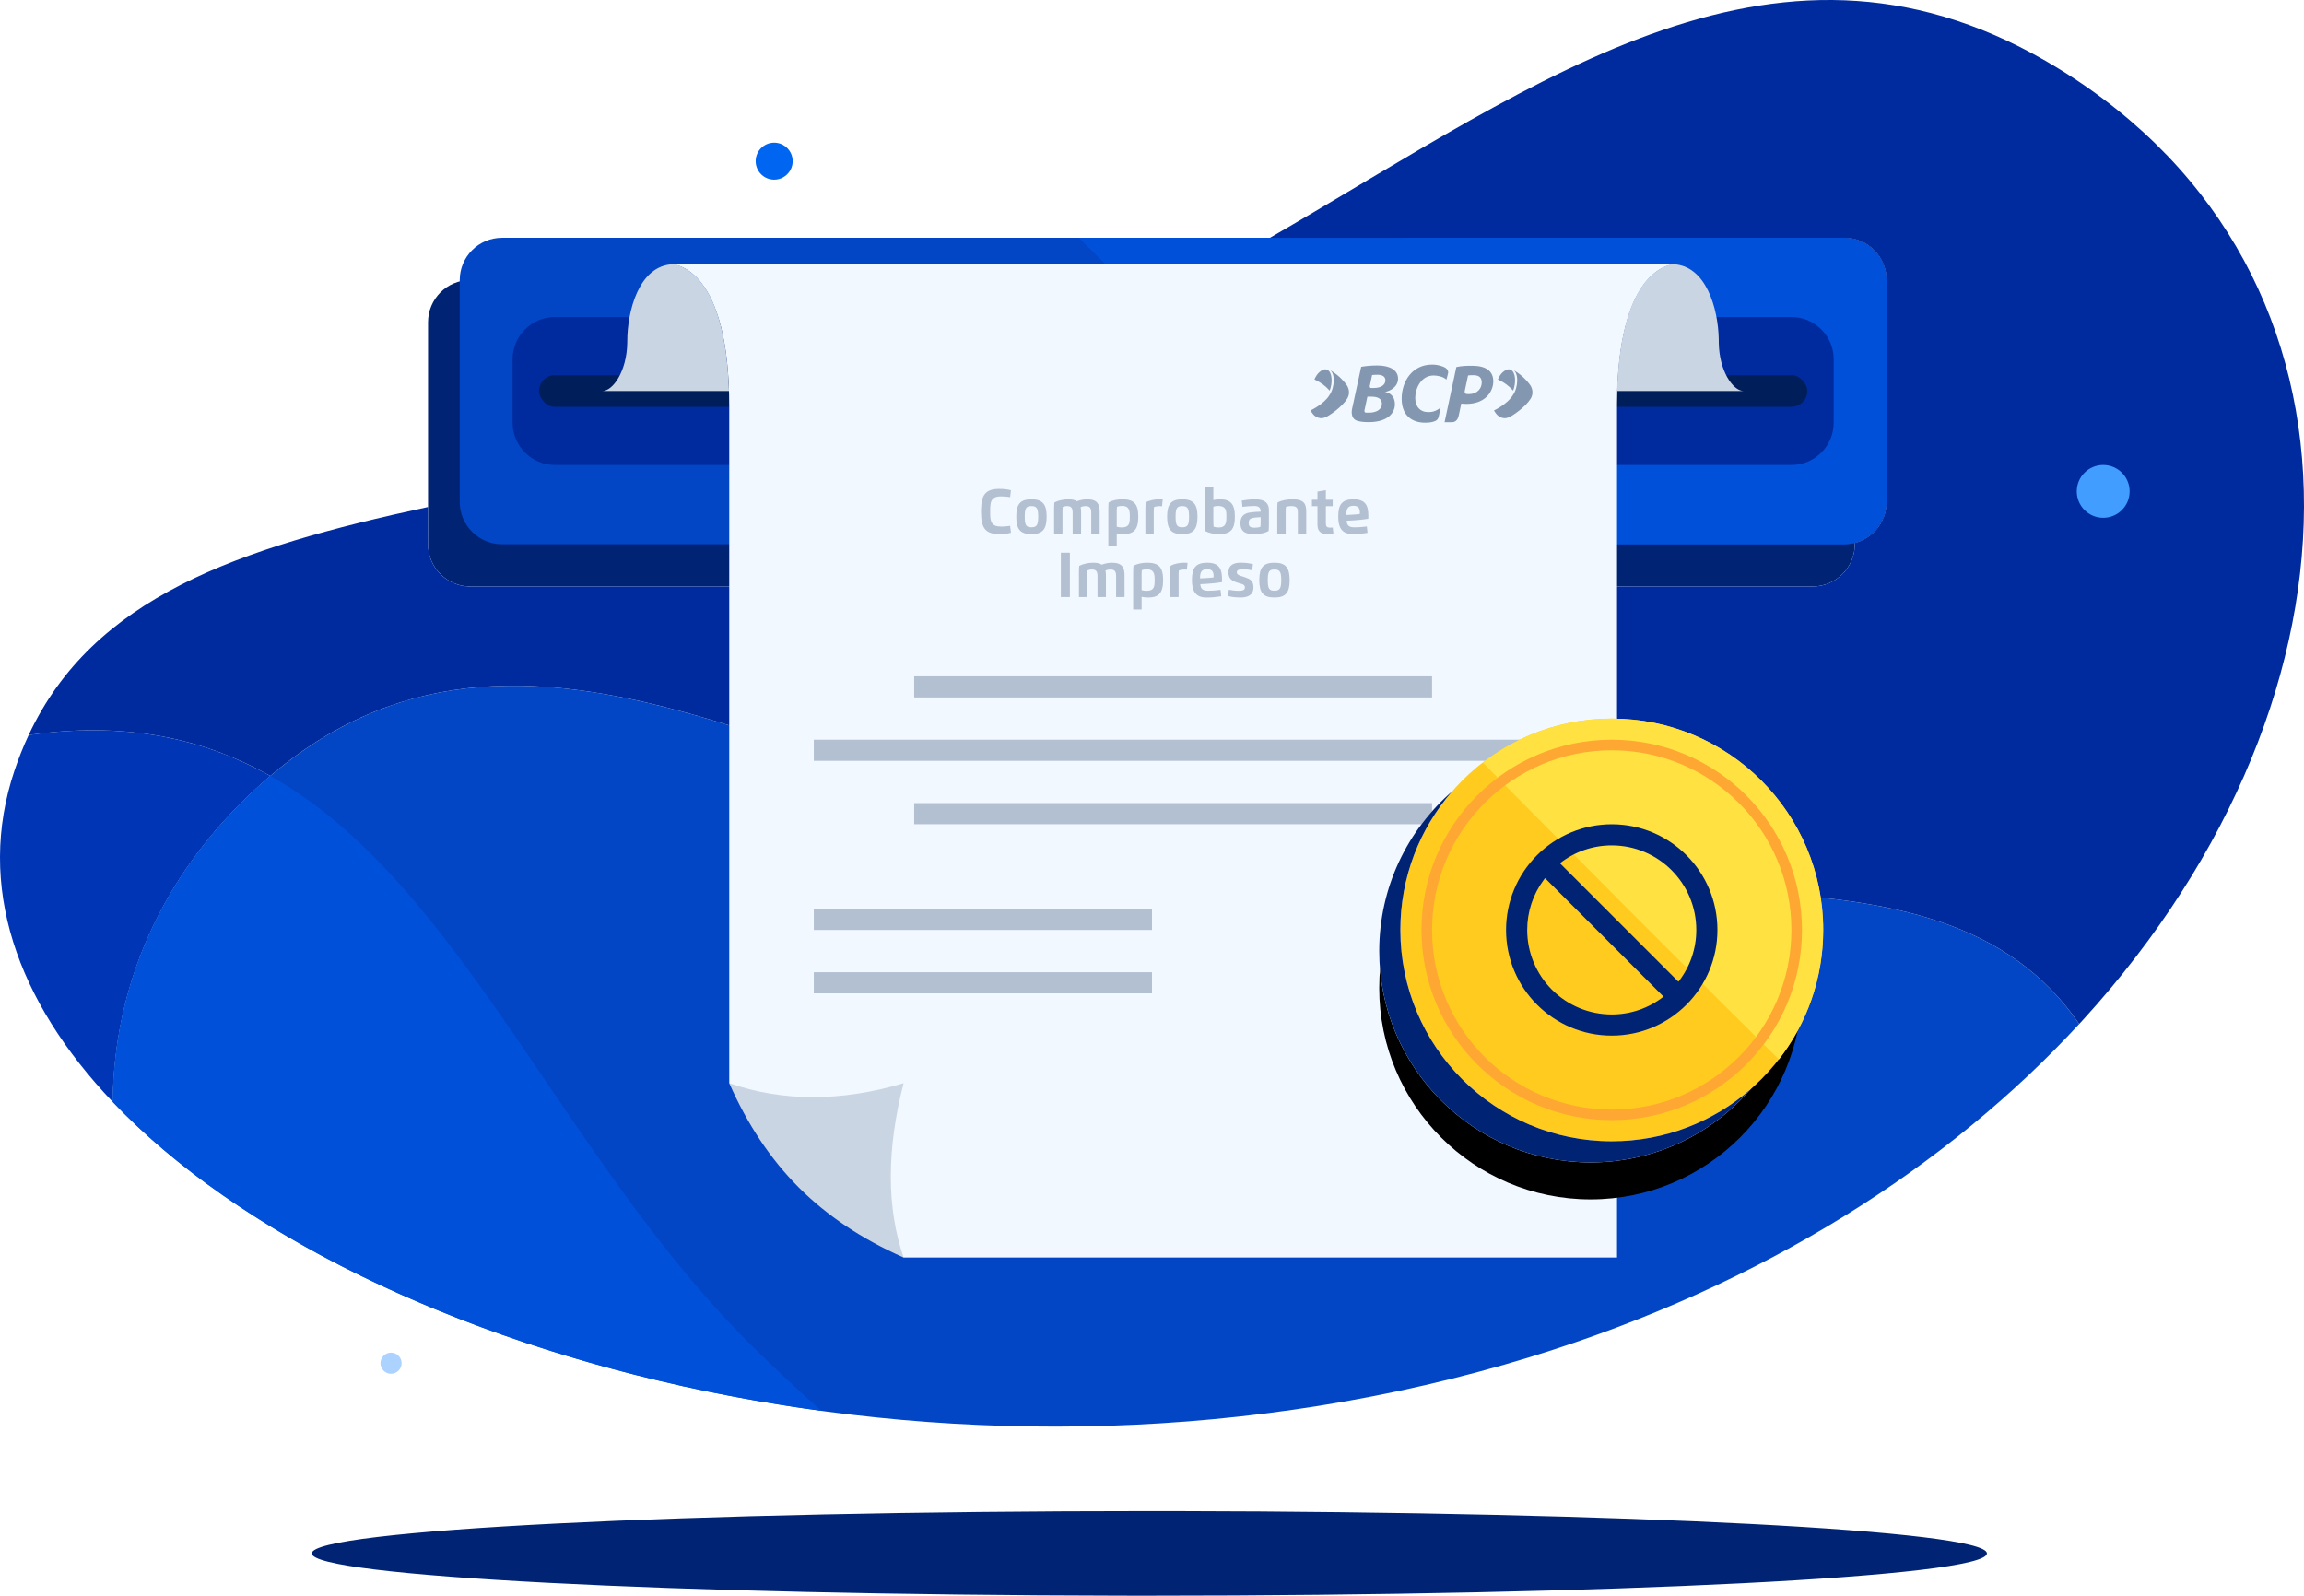 <?xml version="1.0" encoding="UTF-8"?>
<svg width="436px" height="302px" viewBox="0 0 436 302" version="1.1" xmlns="http://www.w3.org/2000/svg" xmlns:xlink="http://www.w3.org/1999/xlink">
    <!-- Generator: Sketch 64 (93537) - https://sketch.com -->
    <title>scenes/a/sc_atm_paper_none</title>
    <desc>Created with Sketch.</desc>
    <defs>
        <circle id="path-1" cx="40" cy="44" r="40"></circle>
        <filter x="-19.4%" y="-18.1%" width="138.8%" height="138.8%" filterUnits="objectBoundingBox" id="filter-2">
            <feMorphology radius="0.5" operator="erode" in="SourceAlpha" result="shadowSpreadOuter1"></feMorphology>
            <feOffset dx="0" dy="2" in="shadowSpreadOuter1" result="shadowOffsetOuter1"></feOffset>
            <feGaussianBlur stdDeviation="2" in="shadowOffsetOuter1" result="shadowBlurOuter1"></feGaussianBlur>
            <feColorMatrix values="0 0 0 0 0.322   0 0 0 0 0.439   0 0 0 0 0.58  0 0 0 0.2 0" type="matrix" in="shadowBlurOuter1" result="shadowMatrixOuter1"></feColorMatrix>
            <feOffset dx="0" dy="1" in="SourceAlpha" result="shadowOffsetOuter2"></feOffset>
            <feGaussianBlur stdDeviation="5" in="shadowOffsetOuter2" result="shadowBlurOuter2"></feGaussianBlur>
            <feColorMatrix values="0 0 0 0 0.322   0 0 0 0 0.439   0 0 0 0 0.58  0 0 0 0.12 0" type="matrix" in="shadowBlurOuter2" result="shadowMatrixOuter2"></feColorMatrix>
            <feOffset dx="0" dy="4" in="SourceAlpha" result="shadowOffsetOuter3"></feOffset>
            <feGaussianBlur stdDeviation="2.5" in="shadowOffsetOuter3" result="shadowBlurOuter3"></feGaussianBlur>
            <feColorMatrix values="0 0 0 0 0.322   0 0 0 0 0.439   0 0 0 0 0.58  0 0 0 0.14 0" type="matrix" in="shadowBlurOuter3" result="shadowMatrixOuter3"></feColorMatrix>
            <feMerge>
                <feMergeNode in="shadowMatrixOuter1"></feMergeNode>
                <feMergeNode in="shadowMatrixOuter2"></feMergeNode>
                <feMergeNode in="shadowMatrixOuter3"></feMergeNode>
            </feMerge>
        </filter>
    </defs>
    <g id="1.ATM_retiro_k3a" stroke="none" stroke-width="1" fill="none" fill-rule="evenodd">
        <g id="1.1.0.2.ATM_Retiro_K3A" transform="translate(-294, -58)">
            <g id="scenes/a/sc_atm_paper_none" transform="translate(278, 48)">
                <g id="scene" transform="translate(16, 10)">
                    <g>
                        <path d="M51.156,146.854 L50.008,147.842 L48.475,149.221 C30.241,166.007 21.577,186.857 21.33,208.549 C3.162,189.443 -4.586,167.648 2.743,145.83 C3.535,143.473 4.43,141.236 5.425,139.111 L7.85,138.797 C25.084,136.793 39.086,140.067 51.156,146.854 Z" id="fill" fill="#0035B6"></path>
                        <path d="M217.5,286 L222.732,286.004 C307.847,286.144 376,289.67 376,294 C376,298.418 305.037,302 217.5,302 L212.268,301.996 C127.153,301.856 59,298.33 59,294 C59,289.582 129.963,286 217.5,286 Z M343,53 C347.418,53 351,56.582 351,61 L351,103 C351,107.418 347.418,111 343,111 L89,111 C84.582,111 81,107.418 81,103 L81,61 C81,56.582 84.582,53 89,53 L343,53 Z" id="fill" fill="#002473"></path>
                        <path d="M225.84,164.05 C304.806,175.978 366.769,155.016 393.463,193.794 C368.912,220.421 334.033,243.176 289.642,256.802 C184.257,289.151 68.17,257.804 21.33,208.549 C21.577,186.857 30.241,166.007 48.475,149.221 C99.496,102.251 158.306,153.849 225.84,164.05 Z M349,45 C353.418,45 357,48.582 357,53 L357,95 C357,99.418 353.418,103 349,103 L95,103 C90.582,103 87,99.418 87,95 L87,53 C87,48.582 90.582,45 95,45 L349,45 Z" id="fill" fill="#0246C6"></path>
                        <path d="M51.156,146.854 C87.332,167.195 106.155,219.094 142.626,255.047 C146.872,259.233 151.15,263.215 155.43,267.019 C97.983,259.223 48.234,236.84 21.33,208.549 C21.577,186.857 30.241,166.007 48.475,149.221 L50.008,147.842 L51.156,146.854 Z M349,45 C353.335,45 356.865,48.448 356.996,52.751 L357,53 L357,95 C357,99.335 353.552,102.865 349.249,102.996 L349,103 L262.168,103 L204.173,45 L349,45 Z" id="fill" fill="#0050DA"></path>
                        <path d="M389.642,13.037 C452.504,51.694 449.764,134.547 391.55,195.85 C392.189,195.165 392.829,194.481 393.463,193.794 C366.769,155.016 304.806,175.978 225.84,164.05 C159.675,154.055 101.883,104.324 51.586,146.487 L51.156,146.854 C39.272,140.171 25.515,136.895 8.643,138.709 L7.85,138.797 L5.426,139.109 C17.64,113.022 44.911,103.738 80.997,95.955 L81,103 C81,107.335 84.448,110.865 88.751,110.996 L89,111 L343,111 C347.335,111 350.865,107.552 350.996,103.249 L351,103 L351,102.748 C354.368,101.881 356.878,98.875 356.996,95.265 L357,95 L357,53 C357,48.665 353.552,45.135 349.249,45.004 L349,45 L240.322,45.001 C292.072,15.083 337.06,-19.298 389.642,13.037 Z M339,60 C343.418,60 347,63.582 347,68 L347,80 C347,84.418 343.418,88 339,88 L105,88 C100.582,88 97,84.418 97,80 L97,68 C97,63.582 100.582,60 105,60 L339,60 Z" id="fill" fill="#002B9E"></path>
                        <rect id="fill" fill="#001F5A" x="102" y="71" width="240" height="6" rx="3"></rect>
                        <circle id="circle" fill="#0066F2" cx="146.5" cy="30.5" r="3.5"></circle>
                        <circle id="circle" fill="#ACD3FF" cx="74" cy="258" r="2"></circle>
                        <circle id="circle" fill="#419DFF" cx="398" cy="93" r="5"></circle>
                        <path d="M126.952,50 L317.048,50 L316.881,50.009 C315.243,50.135 306.191,51.93 306.003,76.225 L306,77 L306,238 L171,238 L138,205 L138,77 C138,50.925 127.99,50.024 126.952,50 Z" id="fill" fill="#F2F8FF"></path>
                        <path d="M137.956,74 L114,74 L114,74 C115.942,74 118.597,70.371 118.7,64.893 L118.703,64.562 C118.703,58.981 120.867,50.257 127.326,50.006 C127.426,49.978 127.522,49.976 127.614,50 C133.89,51.625 137.507,60.079 137.956,74 Z M171,205 C167.767,217.569 167.767,228.569 171,238 C163.12,234.51 156.512,230.096 151.176,224.76 C145.839,219.424 141.447,212.837 138,205 C148.182,208.526 159.182,208.526 171,205 Z M316.341,50 C316.434,49.976 316.529,49.978 316.629,50.006 C322.896,50.25 325.119,58.468 325.246,64.054 L325.255,64.893 C325.357,70.259 327.907,73.851 329.836,73.995 L329.956,74 L306,74 C306.449,60.079 310.066,51.625 316.341,50 Z" id="fill" fill="#CAD5E3"></path>
                        <path d="M258.205,77.67 C258.205,77.67 258.124,78.063 258.477,78.096 C258.655,78.101 258.844,78.101 259.043,78.101 C260.313,78.101 261.476,77.621 261.502,76.439 C261.526,75.392 260.621,75.077 259.531,75.077 L258.762,75.077 L258.205,77.67 Z M263.968,76.497 C263.968,78.064 262.691,80.131 258.275,79.876 C257.757,79.846 257.439,79.802 256.972,79.684 C255.309,79.262 255.894,77.241 255.894,77.241 L257.587,69.417 C258.518,69.261 259.563,69.166 260.636,69.166 C262.998,69.166 264.563,70.034 264.563,71.659 C264.563,73.18 263.137,74.007 262.058,74.194 C262.913,74.26 263.968,74.94 263.968,76.497 Z M259.65,70.983 L259.223,72.998 C259.223,72.998 259.117,73.43 259.478,73.43 L259.976,73.43 C261.258,73.43 262.145,72.913 262.168,72.002 C262.186,71.25 261.557,70.925 260.666,70.925 C260.258,70.925 259.83,70.954 259.65,70.983 Z M274.767,79.905 L273.365,79.905 L275.588,69.475 C276.507,69.254 277.475,69.21 278.596,69.22 C281.331,69.231 282.585,70.309 282.585,72.188 C282.585,73.91 281.27,76.444 277.486,76.444 C277.098,76.444 276.765,76.398 276.525,76.381 C276.525,76.381 276.216,77.831 276.033,78.686 C275.802,79.758 275.125,79.905 274.767,79.905 Z M277.808,71.059 L277.19,73.967 C277.19,73.967 276.991,74.585 277.702,74.585 C277.79,74.589 277.885,74.591 277.99,74.591 C279.581,74.579 280.397,73.498 280.397,72.379 C280.397,71.278 279.667,71.007 278.789,71.007 C278.34,71.007 278.003,71.029 277.808,71.059 Z M267.815,75.297 C267.815,76.943 268.732,77.996 270.307,77.996 C270.955,77.996 271.663,77.882 272.618,77.153 L272.243,78.906 C272.243,78.906 272.139,79.488 271.519,79.714 C271.015,79.91 270.483,80 269.678,80 C267.433,80 265.243,78.848 265.243,75.436 C265.243,72.244 267.205,69 270.994,69 C271.738,69 272.263,69.109 272.936,69.335 C273.974,69.684 274.1,70.27 274.031,70.621 C273.961,70.98 273.716,71.844 273.716,71.844 C273.063,71.236 271.926,71.065 271.294,71.065 C268.872,71.065 267.815,73.599 267.815,75.297 Z M289.502,72.787 C289.578,72.895 290.483,74.069 289.649,75.458 C288.737,76.978 286.245,78.71 285.54,78.97 C284.167,79.569 283.238,78.459 283.158,78.342 C282.902,77.998 282.84,77.926 282.716,77.675 C282.692,77.717 285.351,76.428 286.304,74.76 C287.336,73.327 287.426,70.518 286.299,69.989 C286.64,70.168 287.443,70.649 288.167,71.321 C288.89,71.96 289.515,72.798 289.502,72.787 Z M286.34,73.934 C285.494,72.977 284.6,72.399 283.941,72.069 C283.941,72.069 283.619,71.903 283.451,71.808 C283.696,71.235 284.018,70.826 284.018,70.826 C284.063,70.764 285.038,69.57 285.896,69.989 C286.832,70.428 286.927,72.444 286.34,73.934 Z M254.785,72.787 C254.862,72.895 255.767,74.069 254.933,75.458 C254.021,76.978 251.529,78.71 250.824,78.97 C249.451,79.569 248.522,78.459 248.442,78.342 C248.186,77.998 248.124,77.926 248,77.675 C247.976,77.717 250.635,76.428 251.588,74.76 C252.62,73.327 252.71,70.518 251.583,69.989 C251.924,70.168 252.727,70.649 253.451,71.321 C254.174,71.96 254.799,72.798 254.785,72.787 Z M251.624,73.934 C250.778,72.977 249.884,72.399 249.225,72.069 C249.225,72.069 248.903,71.903 248.735,71.808 C248.98,71.235 249.302,70.826 249.302,70.826 C249.347,70.764 250.322,69.57 251.18,69.989 C252.116,70.428 252.211,72.444 251.624,73.934 Z" id="fill" fill="#8497B0"></path>
                        <path d="M218,184 L218,188 L154,188 L154,184 L218,184 Z M290,184 L290,188 L271,188 L271,184 L290,184 Z M218,172 L218,176 L154,176 L154,172 L218,172 Z M290,172 L290,176 L271,176 L271,172 L290,172 Z M271,152 L271,156 L173,156 L173,152 L271,152 Z M290,140 L290,144 L154,144 L154,140 L290,140 Z M271,128 L271,132 L173,132 L173,128 L271,128 Z M217.073,106.501 C219.208,106.501 220.108,107.275 220.108,109.796 C220.108,112.28 219.229,113.086 217.256,113.086 C216.965,113.086 216.639,113.056 216.331,113.006 L216.032,112.95 L216.032,115.362 L214.437,115.362 L214.437,108.312 C214.437,107.877 214.452,107.506 214.491,107.095 C215.211,106.674 216.201,106.501 217.073,106.501 Z M241.177,106.501 C243.291,106.501 244.054,107.43 244.054,109.792 C244.054,112.161 243.291,113.086 241.177,113.086 C239.067,113.086 238.304,112.19 238.304,109.792 C238.304,107.401 239.067,106.501 241.177,106.501 Z M234.754,106.501 C235.554,106.501 236.142,106.565 236.812,106.704 L237.105,106.768 L236.954,107.934 C236.446,107.833 235.903,107.747 235.327,107.747 L235.126,107.748 C234.638,107.756 234.048,107.819 234.048,108.298 C234.048,108.822 234.629,108.942 235.13,109.099 L235.644,109.271 C236.524,109.574 237.199,109.9 237.199,111.146 C237.199,112.665 236.09,113.086 234.671,113.086 C234.045,113.086 233.299,113.012 232.682,112.88 L232.385,112.809 L232.536,111.621 C233.015,111.711 233.786,111.815 234.282,111.815 L234.478,111.815 C234.959,111.81 235.582,111.754 235.582,111.2 C235.582,110.591 235.01,110.534 234.477,110.372 L234.087,110.249 C233.228,109.965 232.461,109.569 232.461,108.366 C232.461,106.919 233.472,106.501 234.754,106.501 Z M228.432,106.501 C230.772,106.501 231.255,107.729 231.255,109.67 C231.255,109.839 231.247,110.012 231.233,110.185 C230.575,110.304 229.357,110.43 228.477,110.488 L227.143,110.559 C227.2,111.56 227.733,111.805 228.659,111.805 C229.276,111.805 229.854,111.761 230.375,111.705 L230.97,111.635 L231.103,112.842 L230.712,112.904 C230.093,112.997 229.315,113.086 228.299,113.086 C226.124,113.086 225.555,111.693 225.555,109.792 C225.555,107.466 226.286,106.501 228.432,106.501 Z M224.079,106.501 C224.235,106.501 224.381,106.506 224.522,106.516 L224.731,106.534 L224.601,107.815 C224.468,107.797 224.302,107.79 224.14,107.79 C223.766,107.79 223.327,107.859 223.074,107.988 C223.053,108.183 223.041,108.408 223.037,108.629 L223.035,108.849 L223.035,113 L221.447,113 L221.447,108.312 C221.447,107.877 221.462,107.506 221.501,107.095 C222.221,106.674 223.211,106.501 224.079,106.501 Z M210.448,106.501 C212.429,106.501 212.78,107.532 212.802,108.782 L212.803,113 L211.208,113 L211.208,109.061 C211.208,108.23 211.01,107.783 210.11,107.783 C209.861,107.783 209.487,107.848 209.195,107.995 C209.244,108.212 209.268,108.44 209.277,108.677 L209.282,108.917 L209.282,113 L207.687,113 L207.687,109.061 C207.687,108.244 207.496,107.783 206.621,107.783 C206.347,107.783 206.002,107.855 205.804,107.952 C205.782,108.147 205.77,108.372 205.766,108.593 L205.764,108.813 L205.764,113 L204.173,113 L204.173,108.312 C204.173,107.877 204.191,107.506 204.227,107.095 C204.939,106.714 205.948,106.501 206.941,106.501 C207.647,106.501 208.144,106.638 208.489,106.869 C209.065,106.649 209.768,106.501 210.448,106.501 Z M202.459,104.611 L202.459,113 L200.752,113 L200.752,104.611 L202.459,104.611 Z M217.073,107.754 C216.72,107.754 216.313,107.812 216.072,107.923 C216.05,108.118 216.039,108.343 216.034,108.564 L216.032,108.784 L216.032,111.686 C216.295,111.769 216.651,111.826 216.932,111.826 C218.462,111.826 218.502,110.962 218.502,109.796 L218.5,109.535 C218.483,108.589 218.327,107.754 217.073,107.754 Z M241.177,107.787 C240.169,107.787 239.91,108.19 239.91,109.792 L239.915,110.17 C239.958,111.465 240.253,111.797 241.177,111.797 C242.189,111.797 242.455,111.351 242.455,109.792 L242.449,109.427 C242.406,108.168 242.104,107.787 241.177,107.787 Z M228.432,107.725 C227.362,107.725 227.133,108.332 227.101,109.198 L227.096,109.464 L228.198,109.41 C228.615,109.389 229.264,109.335 229.638,109.284 C229.649,109.212 229.652,109.101 229.652,109.029 C229.652,108.186 229.339,107.725 228.432,107.725 Z M212.371,94.501 C214.506,94.501 215.406,95.275 215.406,97.796 C215.406,100.28 214.527,101.086 212.554,101.086 C212.263,101.086 211.937,101.056 211.629,101.006 L211.33,100.95 L211.33,103.362 L209.735,103.362 L209.735,96.312 C209.735,95.877 209.75,95.506 209.789,95.095 C210.509,94.674 211.499,94.501 212.371,94.501 Z M189.116,92.525 C189.897,92.525 190.589,92.61 191.118,92.733 L191.309,92.78 L191.157,94.095 C190.606,94.004 190.027,93.95 189.429,93.95 C187.413,93.95 187.377,95.157 187.377,96.806 L187.38,97.288 C187.403,98.69 187.608,99.661 189.429,99.661 C189.901,99.661 190.376,99.626 190.824,99.566 L191.154,99.517 L191.309,100.834 C190.761,100.982 189.991,101.086 189.116,101.086 C186.329,101.086 185.642,99.783 185.642,96.806 L185.648,96.337 C185.722,93.688 186.483,92.525 189.116,92.525 Z M195.186,94.501 C197.3,94.501 198.063,95.43 198.063,97.792 C198.063,100.161 197.3,101.086 195.186,101.086 C193.076,101.086 192.313,100.19 192.313,97.792 C192.313,95.401 193.076,94.501 195.186,94.501 Z M223.733,94.501 C225.847,94.501 226.61,95.43 226.61,97.792 C226.61,100.161 225.847,101.086 223.733,101.086 C221.624,101.086 220.86,100.19 220.86,97.792 C220.86,95.401 221.624,94.501 223.733,94.501 Z M229.613,92.111 L229.613,94.638 C229.994,94.555 230.448,94.501 230.837,94.501 C232.81,94.501 233.685,95.308 233.685,97.792 C233.685,100.312 232.788,101.086 230.65,101.086 C229.782,101.086 228.788,100.914 228.068,100.492 C228.041,100.185 228.024,99.899 228.018,99.592 L228.014,99.275 L228.014,92.111 L229.613,92.111 Z M237.505,94.501 C238.881,94.501 240.034,94.872 240.117,96.385 L240.122,96.564 L240.122,99.275 C240.122,99.711 240.104,100.082 240.068,100.492 C239.327,100.924 238.362,101.086 237.202,101.086 C235.431,101.086 234.732,100.399 234.732,99.041 C234.732,97.907 235.229,97.205 236.507,97.004 C237.177,96.896 237.854,96.87 238.56,96.842 C238.56,96.104 238.218,95.769 237.382,95.769 C236.719,95.769 236.005,95.83 235.407,95.899 L235.118,95.934 L234.988,94.746 C235.661,94.631 236.561,94.501 237.505,94.501 Z M250.905,92.777 L250.905,94.588 L252.194,94.588 L252.194,95.801 L250.905,95.801 L250.905,99.117 C250.905,99.65 251.128,99.859 251.665,99.859 L251.934,99.853 L251.934,99.853 L252.205,99.837 L252.327,100.975 C251.985,101.036 251.571,101.086 251.229,101.086 C249.941,101.086 249.364,100.548 249.314,99.441 L249.31,99.279 L249.31,95.801 L248.263,95.801 L248.263,94.588 L249.31,94.588 L249.31,93.036 L250.905,92.777 Z M256.119,94.501 C258.459,94.501 258.941,95.729 258.941,97.67 C258.941,97.839 258.934,98.012 258.92,98.185 C258.262,98.304 257.044,98.43 256.164,98.488 L254.83,98.559 C254.887,99.56 255.42,99.805 256.345,99.805 C256.963,99.805 257.541,99.761 258.062,99.705 L258.657,99.635 L258.79,100.842 L258.399,100.904 C257.779,100.997 257.002,101.086 255.985,101.086 C253.811,101.086 253.242,99.693 253.242,97.792 C253.242,95.466 253.973,94.501 256.119,94.501 Z M244.633,94.501 C246.864,94.501 247.171,95.467 247.189,96.78 L247.19,101 L245.598,101 L245.598,97.061 L245.593,96.806 C245.556,96.086 245.322,95.783 244.327,95.779 C243.978,95.779 243.575,95.841 243.337,95.952 C243.316,96.147 243.304,96.372 243.3,96.593 L243.298,96.813 L243.298,101 L241.706,101 L241.706,96.312 C241.706,95.877 241.724,95.506 241.76,95.095 C242.513,94.696 243.499,94.501 244.633,94.501 Z M219.377,94.501 C219.533,94.501 219.679,94.506 219.82,94.516 L220.029,94.534 L219.899,95.815 C219.766,95.797 219.6,95.79 219.438,95.79 C219.064,95.79 218.624,95.859 218.372,95.988 C218.351,96.183 218.339,96.408 218.335,96.629 L218.333,96.849 L218.333,101 L216.745,101 L216.745,96.312 C216.745,95.877 216.759,95.506 216.799,95.095 C217.519,94.674 218.509,94.501 219.377,94.501 Z M205.746,94.501 C207.727,94.501 208.078,95.532 208.099,96.782 L208.101,101 L206.506,101 L206.506,97.061 C206.506,96.23 206.308,95.783 205.408,95.783 C205.159,95.783 204.785,95.848 204.493,95.995 C204.542,96.212 204.566,96.44 204.575,96.677 L204.579,96.917 L204.579,101 L202.984,101 L202.984,97.061 C202.984,96.244 202.794,95.783 201.919,95.783 C201.645,95.783 201.3,95.855 201.101,95.952 C201.08,96.147 201.068,96.372 201.064,96.593 L201.062,96.813 L201.062,101 L199.471,101 L199.471,96.312 C199.471,95.877 199.489,95.506 199.525,95.095 C200.237,94.714 201.246,94.501 202.239,94.501 C202.945,94.501 203.442,94.638 203.787,94.869 C204.363,94.649 205.065,94.501 205.746,94.501 Z M238.56,98.84 L238.56,97.886 L237.96,97.917 C237.655,97.937 237.348,97.967 237.08,98.03 C236.518,98.163 236.302,98.347 236.302,99.02 C236.302,99.697 236.691,99.873 237.39,99.873 C237.746,99.873 238.174,99.848 238.52,99.7 C238.542,99.506 238.553,99.281 238.557,99.059 L238.56,98.84 Z M230.509,95.761 C230.287,95.761 230.015,95.798 229.78,95.855 L229.613,95.902 L229.613,98.804 C229.613,99.092 229.624,99.405 229.652,99.664 C229.89,99.776 230.297,99.833 230.65,99.833 C231.961,99.833 232.072,98.921 232.079,97.923 L232.075,97.401 C232.05,96.438 231.863,95.761 230.509,95.761 Z M212.371,95.754 C212.018,95.754 211.611,95.812 211.37,95.923 C211.348,96.118 211.337,96.343 211.332,96.564 L211.33,96.784 L211.33,99.686 C211.593,99.769 211.949,99.826 212.23,99.826 C213.584,99.826 213.771,99.15 213.796,98.187 L213.8,97.665 L213.795,97.407 C213.764,96.515 213.568,95.754 212.371,95.754 Z M223.733,95.787 C222.767,95.787 222.489,96.157 222.467,97.598 L222.466,97.792 C222.466,99.401 222.725,99.797 223.733,99.797 C224.703,99.797 224.988,99.387 225.01,97.981 L225.011,97.792 C225.011,96.24 224.745,95.787 223.733,95.787 Z M195.186,95.787 C194.178,95.787 193.919,96.19 193.919,97.792 L193.924,98.17 C193.967,99.465 194.262,99.797 195.186,99.797 C196.198,99.797 196.464,99.351 196.464,97.792 L196.458,97.427 C196.415,96.168 196.113,95.787 195.186,95.787 Z M256.119,95.725 C254.995,95.725 254.799,96.395 254.784,97.329 L254.783,97.464 L255.885,97.41 C256.302,97.389 256.95,97.335 257.325,97.284 C257.336,97.212 257.339,97.101 257.339,97.029 C257.339,96.186 257.026,95.725 256.119,95.725 Z" id="fill" fill="#B3C0D2"></path>
                    </g>
                    <g id="status" transform="translate(261, 136)">
                        <g id="depth">
                            <use fill="black" fill-opacity="1" filter="url(#filter-2)" xlink:href="#path-1"></use>
                            <use fill="#FFFFFF" fill-rule="evenodd" xlink:href="#path-1"></use>
                        </g>
                        <circle id="circle" fill="#FFCB1F" cx="44" cy="40" r="40"></circle>
                        <path d="M75.645,64.503 C80.898,57.734 84.026,49.232 84.026,40 C84.026,17.909 66.117,-1.13686838e-13 44.026,-1.13686838e-13 C34.829,-1.13686838e-13 26.357,3.104 19.6,8.321 C26.795,15.739 66.9,56 75.645,64.503 Z" id="fill" fill="#FFE141"></path>
                        <path d="M44,20 C55.046,20 64,28.954 64,40 C64,51.046 55.046,60 44,60 C32.954,60 24,51.046 24,40 C24,34.696 26.107,29.609 29.858,25.858 C33.609,22.107 38.696,20 44,20 Z M60,40 C60,31.163 52.837,24 44,24 C40.447,23.996 36.995,25.186 34.2,27.38 L56.62,49.8 C58.814,47.005 60.004,43.553 60,40 Z M13.784,13.788 C7.689,20.809 4,29.973 4,40 C4,62.091 21.909,80 44,80 C54.028,80 63.194,76.31 70.214,70.213 C62.88,78.66 52.063,84 40,84 C17.909,84 0,66.091 0,44 C0,31.938 5.339,21.122 13.784,13.788 Z M31.38,30.2 L53.8,52.62 C51.005,54.814 47.553,56.004 44,56 C39.757,56 35.687,54.314 32.686,51.314 C29.686,48.313 28,44.243 28,40 C27.996,36.583 29.096,33.261 31.131,30.525 L31.38,30.2 Z" id="fill" fill="#002473"></path>
                        <path d="M44,4 C63.882,4 80,20.118 80,40 C80,59.882 63.882,76 44,76 C24.118,76 8,59.882 8,40 C8,20.118 24.118,4 44,4 Z M44,6 C25.222,6 10,21.222 10,40 C10,58.778 25.222,74 44,74 C62.778,74 78,58.778 78,40 C78,21.222 62.778,6 44,6 Z" id="fill" fill="#FFA733"></path>
                    </g>
                </g>
            </g>
        </g>
    </g>
</svg>